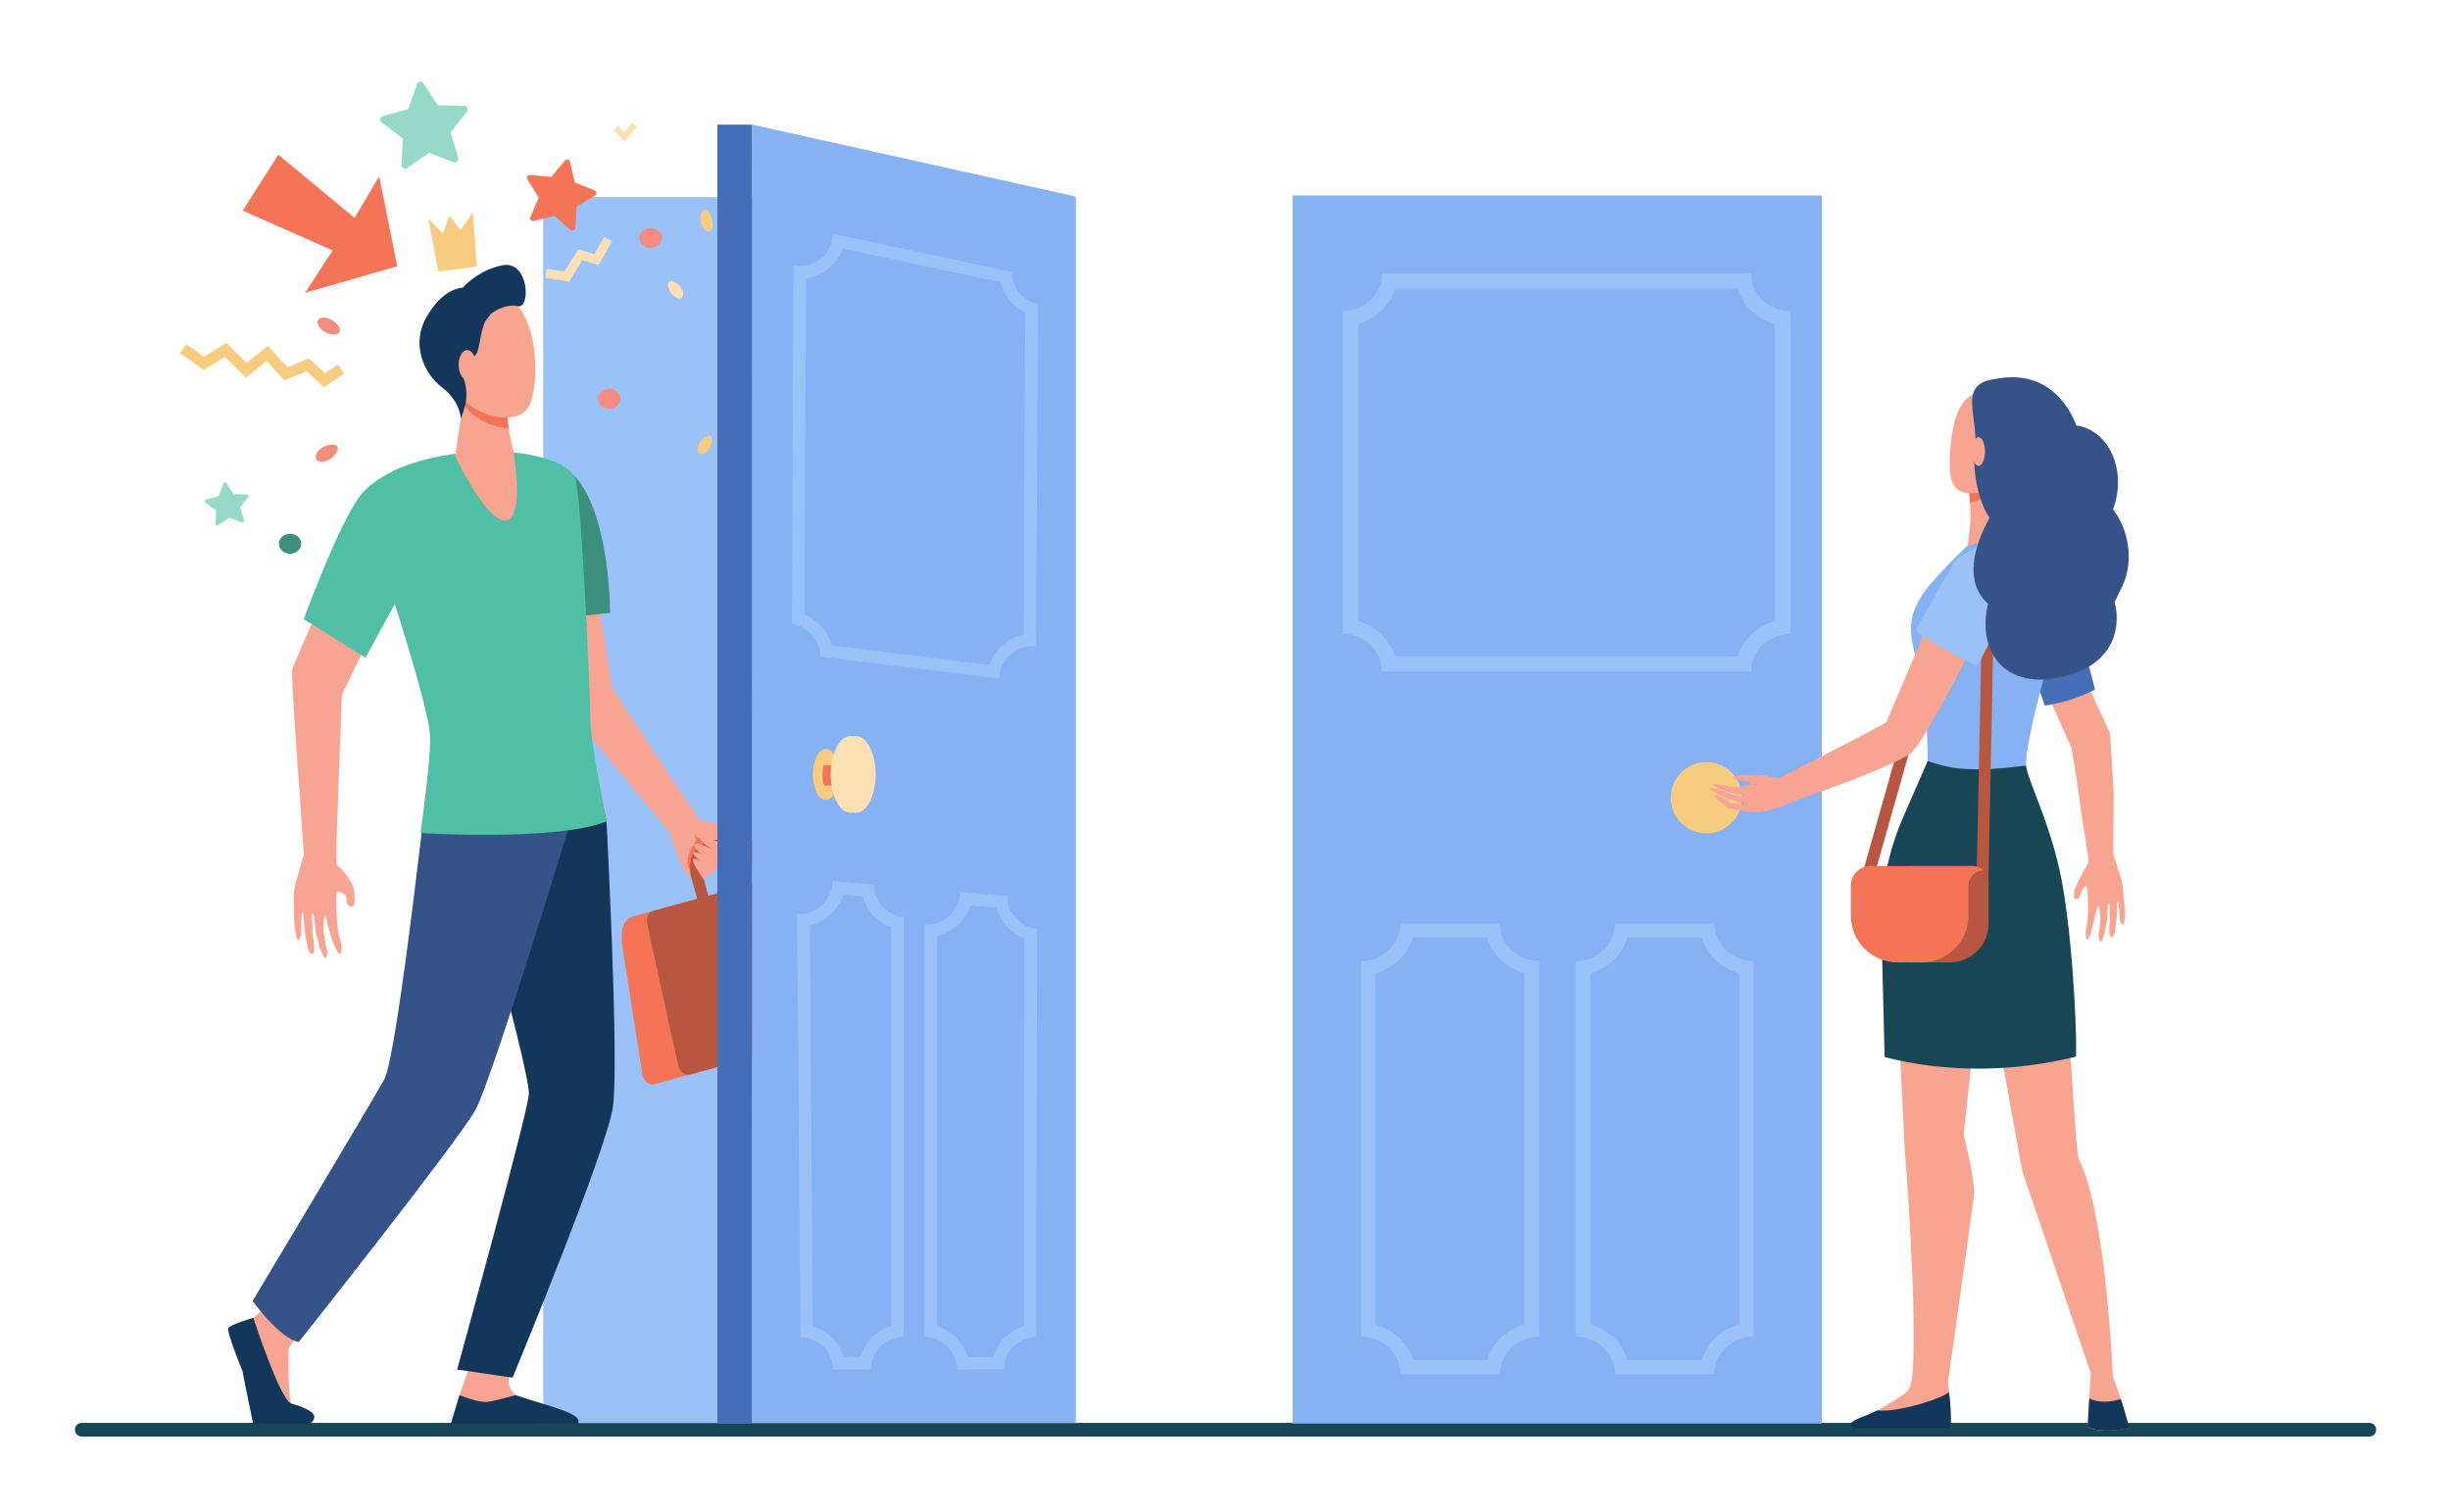 <?xml version="1.0" encoding="utf-8"?>
<!-- Generator: Adobe Illustrator 24.2.1, SVG Export Plug-In . SVG Version: 6.00 Build 0)  -->
<svg version="1.1" id="Layer_1" xmlns="http://www.w3.org/2000/svg" xmlns:xlink="http://www.w3.org/1999/xlink" x="0px" y="0px"
	 viewBox="0 0 1792.3 1106" style="enable-background:new 0 0 1792.3 1106;" xml:space="preserve">
<style type="text/css">
	.st0{fill:#184655;}
	.st1{fill:#9BC1F9;}
	.st2{fill:#F8A492;}
	.st3{fill:#13375B;}
	.st4{fill:#355389;}
	.st5{fill:#3C8F7C;}
	.st6{fill:#F47458;}
	.st7{fill:#50BFA5;}
	.st8{fill:#F7A491;}
	.st9{fill:#B75742;}
	.st10{fill:#86B1F2;}
	.st11{fill:#F7CC7F;}
	.st12{fill:#466EB6;}
	.st13{fill:#FAE0B2;}
	.st14{fill:#F48C7F;}
	.st15{fill:#96D9C9;}
</style>
<g>
	<path class="st0" d="M1733.2,1051H59.8c-2.8,0-5-2.2-5-5s2.3-5,5-5h1673.5c2.8,0,5,2.2,5,5S1736,1051,1733.2,1051z"/>
</g>
<rect x="397.4" y="144.2" class="st1" width="389.9" height="896.9"/>
<g>
	<path class="st2" d="M344.4,997.2c0,0-7.4,21.3-8.2,23.5c0,0.1-3.1,13.2-3.1,16.6c0,12.8,57-10.9,44.2-16.6c-1.2-0.5-4.8-4.6-5.2-9
		c-0.6-6.7,4.8-15.1,4.8-15.1L344.4,997.2z"/>
	<path class="st3" d="M329.8,1041.6l6.3-20.9c0,0,13.9,5.8,20.8,4.9c6.9-1,20.2-4.9,20.2-4.9c27.4,9.1,49.8,13.6,45.7,20.9l0,0
		H329.8z"/>
	<path class="st2" d="M220.7,974.7c0,0-9.2,9.1-9.5,12.5c-0.2,3.4-0.8,39.3,3,42.6c3.8,3.4,14.9,5.7,11.3,9.5
		c-2.7,2.9-23.4,2.2-37.1,1.5c-4-0.2-9-32.6-10.6-37.4c-2.3-6.9-10.6-22-8.5-26.8c1-2.3,8.6-7.7,15.5-12.2
		c7.2-4.7,14.2-15.3,14.2-15.3L220.7,974.7z"/>
	<g>
		<path class="st3" d="M432.7,549.5l11,51.5c0,0,9.3,176.3,4.7,208.7c-4.5,31.8-73.4,198.2-73.4,198.2l-40.6-5.9
			c0,0,51.7-187.5,52.5-201.6c0.6-9.2-17.4-77.4-17.4-77.4l-24.6-153l70.4-17.6L432.7,549.5z"/>
		<path class="st4" d="M315.2,549.9c0,0-24.1,221.4-34,239.6c-8.1,14.9-96.4,162.3-96.4,162.3s19,26.8,33.7,30.1
			c0,0,115.5-145.5,129.3-169.8c11.6-20.5,70.1-212.6,70.1-212.6l-2.5-47.2L315.2,549.9z"/>
	</g>
	<path class="st2" d="M525.9,619.5c-1.6-2.3-2.6-4-2.2-4.3c1.3-0.9,5.4-1.8,6.6-1.1c1.2,0.7,2.6,3.1,3.8,3.9
		c1.2,0.7,3.3,0.6,4.3-0.8c1-1.4-3.3-7-3.3-7s-3.5-4.5-7.2-6c-12.8-5.1-13.1-2.8-14.8-3.5c-1.9-0.8-17.2-24.3-17.2-24.3
		s-45.6-69-47.9-72.8L434,418.7l-43.7-4.6c0,0,17.6,91.9,19.3,96.5c1.8,4.6,74.2,90.5,80.3,98.3c0,0,3.9,12,6.6,19.5
		c2.7,7.5,8.6,13.3,9.6,15.3c0.1,0.2,1.7-0.5,3.2-1.1C510.3,632.2,516.5,624,525.9,619.5z"/>
	<path class="st5" d="M446.3,448.4l-50.2,5.2c0,0-2.3-41.7-2.3-61.6c0-24.1,2.7-54.9,5.6-54.2c8.1,1.9,18.3,6,24.7,15
		C446.5,384.1,446.3,448.4,446.3,448.4z"/>
	<path class="st2" d="M256.9,645.6c-7.7-12.6-9.4-10.8-10.3-12.4c-1.1-1.9,0.1-31.9,0.1-31.9s3.1-88.2,3.4-93l39.3-81.5l-33.9-32
		c0,0-40.4,89.8-41.7,94.9c-1.3,5.1,8,125,8.5,135.6c0,0-3.9,12.8-6.1,20.9c-2.2,8.1-0.8,16.9-1.1,19.3c0,0.4-0.5,8.4,1.4,18.4
		c1.7,8.7,3.9-0.3,3.9-0.3s-0.3-16.6,0.9-16.4c1,0.2,0.6,9.2,2.4,18.8c0.5,2.5,0.9,4.9,1.4,7.1c1.2,5.9,5,6.9,4.7,0.5
		c-0.1-2.2-0.3-5.9-0.9-8.6c-0.6-2.8-0.2-5.6-0.3-8.1c-0.3-4.9-0.5-8.4-0.3-8.3c0.3,0.1,0.9-0.9,1.4,1.7c0.7,3.1,0.7,10.1,2,14.6
		c0.8,2.6,2,8,2,8s3.4,7.9,3.9,7.9c2.8-0.2,1.9-6.3,0.5-9.7c0.1-2.6-1.4-8.3-1.4-8.3s-0.5-12.2,1.2-12.3c0.7,0,1.9,7.4,4.2,14.6
		c2.1,6.6,5.3,13,6.6,12.8c2.3-0.4,0.7-8,0.7-8s-1.4-5.3-1.7-7.1c-0.4-2.1-1.1-8.5-1.1-8.5s-1.4-22.3,0.2-22.2
		c1.6,0.1,5.7,1.9,6.2,3.3c0.6,1.4,0.3,4.4,0.9,5.7c0.6,1.4,2.4,2.6,4.1,2.1c1.7-0.6,1.4-8.1,1.4-8.1S259.1,649.2,256.9,645.6z"/>
	<path class="st3" d="M185.3,964.1c0,0,19.4,59.7,27.7,62.7c2.2,0.8,14.7,3.9,16.7,8.7c0,0.1,0.1,0.3,0.1,0.4c0.6,3-1.9,5.8-5,5.8
		h-39.6c0,0-5.6-26.8-7.8-38.6c0,0-11.8-28.8-10.4-31.4C168.3,969.1,185.3,964.1,185.3,964.1z"/>
	<path class="st6" d="M523.7,615.2c-6,1.2-11.1-0.4-15.8-4.5c0.1,0.2,0.1,0.3,0.2,0.5c1.1,2.2,1,4.8-0.5,6.8
		c-2.9,4-6.3,10.8-3.4,18.4c0,0,4.1-11.8,8.1-14c3.1-1.7,6.2-4.3,7.5-5.5C521.1,616.6,522.5,616.1,523.7,615.2z"/>
	<path class="st7" d="M332.2,332.1c0,0-26.6,3.7-33.6,8.8c-7.9,5.8-32.3,32.8-32.3,32.8s48.3,140.4,48.4,166.3
		c0,20.1-7.1,69.5-7.1,69.5s98.7,6.2,136.1-8.5c0,0-11.8-58.7-11.8-74.1c0-15.4-6.6-169.5-11.3-177.5c-4.7-8.1-14.2-12.7-32.3-16.6
		C370.2,328.8,332.2,332.1,332.2,332.1z"/>
	<path class="st8" d="M339.5,290.5l-6.6,43.1c0,0,24,51.3,38.4,46.9c12-3.7,4.6-49.2,4.6-49.2s-6.6-24.4-4.6-36.6
		C373.3,282.5,339.5,290.5,339.5,290.5z"/>
	<path class="st6" d="M371.3,294.7c2-12.2-31.9-4.2-31.9-4.2l-0.5,3.6c1,2.4,2.2,4.4,3.7,6c7.6,8.1,19.4,12.9,29.6,13.3
		C371.1,306.8,370.5,299.7,371.3,294.7z"/>
	<g>
		<path class="st8" d="M333.9,229.5c-1-0.3-7.7,49.1,5.1,62.7c12.7,13.6,37.5,18.1,46.4,7.3c9.8-11.9,9.3-65-10.4-79
			C355.2,206.6,333.9,229.5,333.9,229.5z"/>
		<path class="st3" d="M367.4,194.1c-15.3,3.1-25.2,12.4-28.8,16.3c-6.9,0.8-16.4,4.6-26.1,20.7c-12,19.7-3.1,41.6,10.8,52.3
			c14,10.7,13.8,23.2,13.8,23.2l2.2-6.5c1.6-4.9,2.3-10,1.7-15.1c-0.3-3.1-1-6.4-2.3-9.1c-3.4-7.2,7.2-11.9,10.2-17.9
			c2.3-4.6,2.4-15.1,6-22.7l4.3-5.8c0,0,9.9-7.7,19.6-5.5C388.4,226.3,387.1,190.1,367.4,194.1z"/>
		<path class="st8" d="M348.2,266.9c0.1,6-2.7,11-6.2,11c-3.5,0.1-6.4-4.8-6.5-10.8c-0.1-6,2.7-11,6.2-11
			C345.2,256,348.1,260.8,348.2,266.9z"/>
	</g>
	<g>
		<path class="st6" d="M610.6,757.1l-131.7,36.1c-3.8,1.1-7.9-2-8.9-6.7l-14-89.7c-2.4-11.4-2.2-23.9,7.2-26.4l115-31.5
			c3.7-1,7.6,1.7,8.8,6.1L615,747.4C616.2,751.8,614.3,756.1,610.6,757.1z"/>
		<path class="st9" d="M643,748.3l-138,37.8c-3.8,1-7.9-2-8.9-6.6l-22.7-103.9c-0.9-4.2,1.1-8.3,4.6-9.2l119.8-32.8
			c3.5-1,7.2,1.5,8.6,5.5l36.9,108.5C643.3,747.9,643.2,748.2,643,748.3z"/>
		<g>
			<path class="st9" d="M565.3,654.2l-8.2,2.3l-7.4-27.1c-1.6-6-7.1-9.8-12.1-8.4l-17.7,4.9c-5,1.4-7.8,7.4-6.1,13.4l7.4,27.1
				l-8.2,2.3l-7.4-27.1c-3.1-11.4,2.1-22.8,11.7-25.4l17.7-4.9c9.6-2.6,19.9,4.5,23,15.9L565.3,654.2z"/>
		</g>
		<path class="st2" d="M514.8,643.4c0,0,23.3-17.7,22.7-21.2c-0.6-3.5-25-11.4-24.7-8.1c0.3,3.4,12.1,9.3,12.1,9.3
			s-16.8-9.6-16.8-4.9c0,4.7,9.5,8.1,9.5,8.1s-9.8-5-10.4-2.6c-0.6,2.4,6.1,6.3,6.1,6.3s-6-3.8-6.4-1.1
			C506.4,631.9,514.8,643.4,514.8,643.4z"/>
	</g>
	<path class="st2" d="M535,610.1c0,0-3.3-4.3-6.9-5.9l-2.4,9.3c1.7-0.5,3.7,0,4.5,0.4c1.2,0.7,2.6,3.1,3.8,3.9
		c1.2,0.7,3.3,0.6,4.3-0.8C539.3,615.7,535,610.1,535,610.1z"/>
	<path class="st7" d="M303.5,338.5c0,0-20.8,5.1-36.7,20.3c-15.9,15.3-44.6,94.3-44.6,94.3l45.2,28.1l23.8-43.6L303.5,338.5z"/>
</g>
<rect x="945.6" y="143" class="st10" width="387.2" height="898.5"/>
<path class="st11" d="M1274.4,583.6c0,14.4-11.7,26.1-26.1,26.1s-26.1-11.7-26.1-26.1c0-14.4,11.7-26.1,26.1-26.1
	S1274.4,569.2,1274.4,583.6z"/>
<path class="st1" d="M1281,200.1h-270c0,15.2-12.9,27.5-28.7,27.5v236.2c15.9,0,28.7,12.3,28.7,27.5h270c0-15.2,12.9-27.5,28.7-27.5
	V227.6C1293.9,227.6,1281,215.3,1281,200.1z M1298.2,454.4c-13,3.7-23.2,13.5-27.1,25.9h-250.4c-3.9-12.4-14.1-22.2-27.1-25.9V237
	c13-3.7,23.2-13.5,27.1-25.9h250.4c3.9,12.4,14.1,22.2,27.1,25.9V454.4z"/>
<path class="st1" d="M1097.2,675.7h-72.8c0,15.2-12.9,27.5-28.7,27.5v274.7c15.9,0,28.7,12.3,28.7,27.5h72.8
	c0-15.2,12.9-27.5,28.7-27.5V703.1C1110,703.1,1097.2,690.8,1097.2,675.7z M1115.2,969c-13.2,3.5-23.5,13.5-27.3,26.1h-54.3
	c-3.7-12.6-14.1-22.5-27.3-26.1v-257c13.2-3.5,23.5-13.5,27.3-26.1h54.3c3.7,12.6,14.1,22.5,27.3,26.1V969z"/>
<path class="st1" d="M1254.2,675.7h-72.8c0,15.2-12.9,27.5-28.7,27.5v274.7c15.9,0,28.7,12.3,28.7,27.5h72.8
	c0-15.2,12.9-27.5,28.7-27.5V703.1C1267.1,703.1,1254.2,690.8,1254.2,675.7z M1272.2,969c-13.2,3.5-23.5,13.5-27.3,26.1h-54.3
	c-3.7-12.6-14.1-22.5-27.3-26.1v-257c13.2-3.5,23.5-13.5,27.3-26.1h54.3c3.7,12.6,14.1,22.5,27.3,26.1V969z"/>
<g>
	<rect x="524.8" y="91.2" class="st12" width="25.5" height="950.2"/>
	<g>
		<path class="st10" d="M550.3,91.2c0,2.4-0.2,949.8-0.2,949.8h236V143.6L550.3,91.2z"/>
		<path class="st1" d="M740.2,198.9L609.3,171c-0.1,13.4-11,23.7-23.8,23.7c-1.6,0-3.3-0.2-5-0.5l-1.2,262.5
			c12,1.5,20.9,11.7,20.9,23.7l131,16.1c0.1-13.3,10.9-23.7,23.8-23.7c1,0,2,0.1,3,0.2l1.2-250.8
			C748.1,219.9,740.2,210.1,740.2,198.9z M748.8,464.3c-11.8,2.3-21.4,10.9-25.1,22.1l-115.3-14.2c-2.6-10.2-10-18.7-19.9-22.5
			l1.1-246.1c12.5-1.6,22.8-10.2,26.9-21.7L732,206.5c2.3,9.7,8.9,18,18,22.3L748.8,464.3z"/>
		<path class="st1" d="M736.9,655.6l-34.7-3c0,13.3-10.8,23.8-23.8,23.8c-0.7,0-1.4,0-2.1-0.1v301.9c13.1,0,23.8,10.7,23.8,23.8
			l34.2,0.1c0-13.1,10.7-23.8,23.8-23.8c0,0,0,0,0,0l0.5-298.9C746.4,678.3,736.9,668,736.9,655.6z M749,970.4
			c-10.8,3.1-19.4,11.7-22.5,22.5l-18.5,0c-3.1-10.8-11.7-19.4-22.5-22.5V684.8c11.5-2.5,20.8-11.2,24.3-22.3l19.1,1.6
			c2.8,10.3,10.6,18.8,20.6,22.5L749,970.4z"/>
		<path class="st1" d="M639.3,647.2l-30.3-2.6c0.1,13.3-10.7,24-23.8,24c-0.7,0-1.4,0-2.1-0.1l2.4,309.8c13.1,0,23.7,10.6,23.8,23.6
			l28,0c0-13.1,10.7-23.8,23.8-23.8h0V670.9C648.8,669.8,639.3,659.5,639.3,647.2z M651.9,970.2c-10.8,3.1-19.4,11.7-22.5,22.5
			l-12.3,0c-3.2-10.7-11.7-19.2-22.5-22.3l-2.2-293.4c6.1-1.3,11.7-4.4,16.2-9c3.8-3.9,6.6-8.5,8.1-13.5l14.5,1.3
			c2.7,10.5,10.5,18.9,20.7,22.5V970.2z"/>
	</g>
</g>
<g>
	<path class="st11" d="M613.8,566.6c0,10.3-4.3,18.6-9.6,18.6c-5.3,0-9.6-8.3-9.6-18.6c0-10.3,4.3-18.6,9.6-18.6
		C609.5,548,613.8,556.3,613.8,566.6z"/>
	<path class="st6" d="M622.8,560v14.7h-20.1c-0.6-2.4-0.9-5.1-0.9-8c0-2.4,0.2-4.6,0.6-6.7H622.8z"/>
	<path class="st13" d="M636.7,566.6c0,15.5-6.5,28.1-14.5,28.1c-8,0-14.5-12.6-14.5-28.1c0-15.5,6.5-28.1,14.5-28.1
		C630.2,538.5,636.7,551.1,636.7,566.6z"/>
	<ellipse class="st13" cx="626.1" cy="566.6" rx="14.5" ry="28.1"/>
</g>
<path class="st14" d="M484.1,174.1c0,4-3.7,7.3-8.2,7.3c-4.6,0-8.2-3.3-8.2-7.3c0-4,3.7-7.3,8.2-7.3
	C480.4,166.7,484.1,170,484.1,174.1z"/>
<path class="st14" d="M453.9,291.7c0,4-3.7,7.3-8.2,7.3c-4.5,0-8.2-3.3-8.2-7.3c0-4,3.7-7.3,8.2-7.3
	C450.2,284.4,453.9,287.6,453.9,291.7z"/>
<path class="st5" d="M220.4,397.8c0,4-3.7,7.3-8.2,7.3c-4.5,0-8.2-3.3-8.2-7.3c0-4,3.7-7.3,8.2-7.3
	C216.7,390.5,220.4,393.7,220.4,397.8z"/>
<path class="st11" d="M520.5,325.2c-1.3,3.8-4.5,6.9-7.2,6.9c-2.7,0-3.7-2.8-2.3-6.3c1.4-3.5,4.6-6.5,7.2-6.9
	C520.7,318.6,521.7,321.4,520.5,325.2z"/>
<path class="st11" d="M515.7,168.2c-2.5-2.4-3.9-7.4-3.1-11.1c0.8-3.7,3.3-4.7,5.6-2.1c2.2,2.5,3.6,7.5,3.1,11.1
	S518.2,170.7,515.7,168.2z"/>
<path class="st13" d="M495.4,207.4c3.2,2.4,5.1,6.5,4.2,9c-0.9,2.6-3.9,2.6-6.7,0.2c-2.8-2.4-4.7-6.5-4.2-9
	C489.3,205.1,492.3,205,495.4,207.4z"/>
<path class="st14" d="M241.2,244.3c-4.7-1.2-8.6-4.8-8.9-8.1c-0.2-3.2,3.1-4.7,7.4-3.4c4.3,1.4,8.3,5,8.9,8.1
	C249.2,244,245.9,245.5,241.2,244.3z"/>
<path class="st14" d="M244.3,333.6c-3.4,3.5-8.5,5.1-11.4,3.7c-2.9-1.4-2.6-5,0.7-8.1c3.3-3,8.4-4.7,11.4-3.7
	C248,326.5,247.6,330.1,244.3,333.6z"/>
<path class="st15" d="M331.8,118.7l-18.1-6.8l-15.8,11c-1.8,1.3-4.3-0.1-4.2-2.3l0.9-19.3l-15.4-11.7c-1.8-1.3-1.2-4.1,0.9-4.7
	l18.6-5.1l6.3-18.3c0.7-2.1,3.5-2.4,4.7-0.6l10.6,16.1l19.3,0.4c2.2,0,3.4,2.6,2,4.3l-12,15.1l5.6,18.5
	C335.9,117.6,333.9,119.5,331.8,118.7z"/>
<path class="st6" d="M417.3,168.2l-11.7-10.3l-15.1,3.8c-1.7,0.4-3.2-1.3-2.5-2.9l6.1-14.3l-8.3-13.2c-0.9-1.5,0.2-3.4,2-3.3
	l15.5,1.4l10-12c1.1-1.4,3.3-0.8,3.7,0.9l3.5,15.2l14.5,5.8c1.6,0.7,1.8,2.9,0.3,3.8l-13.4,8l-1,15.6
	C420.7,168.5,418.6,169.4,417.3,168.2z"/>
<path class="st15" d="M176.7,382.2l-9-3.4l-7.9,5.5c-0.9,0.6-2.1,0-2.1-1.1l0.4-9.6l-7.7-5.8c-0.9-0.7-0.6-2,0.4-2.3l9.3-2.6
	l3.2-9.1c0.4-1,1.8-1.2,2.4-0.3l5.3,8l9.6,0.2c1.1,0,1.7,1.3,1,2.1l-6,7.5l2.8,9.2C178.7,381.6,177.7,382.5,176.7,382.2z"/>
<polygon class="st13" points="447.8,176.7 438,193.8 426,190.4 416.3,206 398.9,203.2 400,196.6 412.9,198.7 423,182.6 434.8,185.9 
	442,173.4 "/>
<polygon class="st11" points="236.9,283.3 224.4,271.6 208.1,278.2 195,264 179.9,276.4 164.4,261 149,270.7 131.7,258.4 
	136.3,251.8 149.3,261 165.5,250.8 180.4,265.6 195.8,253 210.3,268.6 226.1,262.2 237.7,273.1 247.3,266.7 251.7,273.4 "/>
<polygon class="st13" points="456.8,103.5 448.9,95.2 452.2,92.1 456.6,96.6 462.5,89.7 466,92.7 "/>
<polygon class="st6" points="290.6,194.8 223.2,214.2 243.3,183.2 177.6,154.1 203.6,113.2 259.4,159.4 277.4,129 "/>
<polygon class="st11" points="348.8,195 320.7,198.7 313.3,159.8 323.9,171 328.9,157.7 336.8,168.3 345.9,155.5 "/>
<g>
	<g>
		<path class="st8" d="M1526,679.9c0,0,0.9-4.5,1.1-6c0.2-1.8,0.5-7.1,0.5-7.1s0-18.7-1.4-18.6c-1.4,0.1-3.2,3.3-3.6,4.5
			c-0.4,1.2-1,2.5-1.4,3.6c-0.4,1.2-1.6,1.8-3.1,1.4c-1.5-0.4-0.9-5.3-0.3-7c1.7-5.2,9.1-18.1,9.9-19.6c0.9-1.7-5.1-34.1-6.3-45.3
			c0,0,0,0,0,0c-2.4-18.4-5.9-37.1-6.1-39.1l-32.7-72.3l21.8-22.3c0,0,37.4,79.8,38.9,84c0.7,2,3,45,3,45c-0.2,21.3-0.4,40-0.3,43.6
			c0,0,3.1,10.7,5.4,17.4c2.4,6.7,1.8,13.8,2.2,15.8c0.1,0.3,1.7,7.1,0.6,15.5c-1,7.3-3.4-0.1-3.4-0.1s-0.6-13.9-1.7-13.7
			c-0.8,0.2,0,7.8-1.1,15.9c-0.3,2.1-0.5,4.1-0.8,6c-0.7,4.9-3.9,5.9-4.1,0.6c0-1.9,0-5,0.3-7.2c0.3-2.4-0.1-4.7-0.1-6.8
			c0-4.1,0-7.1-0.2-7c-0.2,0.1-0.8-0.7-1.1,1.5c-0.4,2.6,0,8.5-0.9,12.3c-0.5,2.2-1.3,6.8-1.3,6.8s-2.1,7.3-2.6,7.3
			c-2.4-0.1-2.4-5.8-1.3-8.7c-0.3-2.2,0.7-7,0.7-7s-0.2-10.3-1.7-10.3c-1.2,0-5.4,24.6-7.8,24.3C1525.1,687.4,1526,679.9,1526,679.9
			z"/>
	</g>
	<path class="st12" d="M1495.9,516.3c0,0,13.6-2.3,20.8-5c9.6-3.6,15.9-6.7,15.9-6.7s-10.5-45.1-23.7-72.5
		c-5.4-11.3-10.9-16.8-18.6-18.1c0,0-16.2,10.6-15.5,36.2C1474.9,456.1,1495.9,516.3,1495.9,516.3z"/>
	<g>
		<path class="st8" d="M1454.1,668l-17.6,162c0,0,8.6,34.2,7.6,44c-1,9.7-19.1,137.4-19.1,137.4l0.8,7.2l0,21.1h-67.2
			c0,0,14.3-6.6,34.2-19.6c1.5-1,4.9-4,5.7-10.1c5.3-39.3-5.2-170.6-5.2-170.6l-8.3-170.8L1454.1,668z"/>
		<path class="st8" d="M1508.1,702.1c3.8,1,9.6,140.2,12.8,146.4c19.9,39.1,24.7,158.1,24.7,158.1l5.9,17.3l6,20.6
			c0,0-19.9,5.3-30.3-0.7l1.2-20.5l1.1-18.7l-50.2-148.2l-27.5-151.2L1508.1,702.1z"/>
		<path class="st10" d="M1408.2,432.3c8.1-11.4,41.5-44.4,45.3-44.4c10.8,0.2,46.4,0.2,53.3,3.8l-0.3,62.9
			c-1.1,5.3-25.7,87.5-24.3,105.5l-0.2,0.2c-20.6,20.4-53,18.8-71.8-3.6l0,0c0,0,0.1-24.9-2.8-47.7
			C1402.9,473.5,1388.1,460.7,1408.2,432.3z"/>
		<path class="st0" d="M1378.7,773.4l-2.4-96.1c-0.4-27.2,5-54.1,15.7-78.8l18.2-41.7c7.3,2.4,14.3,4.5,22,5.3c16.8,1.9,33.3,0,50-2
			c0.1,0.7,0.1,1.2,0.2,1.7c3,14.1,19.9,45.7,27,88.8c8.1,48.9,10.2,116.8,9.2,122.5C1471.9,784.5,1424,784.9,1378.7,773.4z"/>
		<path class="st8" d="M1464.4,352.5c0,0-0.9,23.2,1.1,32c2,8.8,4.7,9.5-12.7,12.1c-6.8,1.1-13.4,2.6-13.4,2.6s1.8-12.9,2.1-18.4
			c0.4-9-2-36.7-2-36.7L1464.4,352.5z"/>
		<path class="st6" d="M1451.1,364.1c-3.6,2-6.9,3.2-10,3.7c-0.6-11-1.7-23.5-1.7-23.5l23.8,7.9
			C1460.4,356.9,1456.5,361.1,1451.1,364.1z"/>
		<path class="st8" d="M1458.8,287.6c0,0,9.9,3.5,15.4,14.4c5.5,10.9,7.5,41.7-14.1,53.7c-10.7,6-23,7.1-28.8,1.8
			c-5.9-5.3-5.2-17.2-4.6-27.1C1427.9,310.9,1432.2,281.3,1458.8,287.6z"/>
		<path class="st8" d="M1474.8,326.2c-1.2,5.1,0.4,10.1,3.7,11.1c3.2,1,6.9-2.4,8.1-7.5c1.2-5.1-0.4-10.1-3.7-11.1
			C1479.6,317.7,1476,321,1474.8,326.2z"/>
		<path class="st3" d="M1528.4,1023.2c9.2,4.2,19,1.7,23,0.3l1.3,3.7l5.1,17.4c0,0-20.1,5.1-30.6-0.8L1528.4,1023.2z"/>
		<path class="st6" d="M1519.7,784.8C1519.7,784.8,1519.6,784.8,1519.7,784.8C1519.6,784.8,1519.7,784.8,1519.7,784.8z"/>
		<path class="st3" d="M1426.4,1044.9h-69.8c-2.6-0.2-3.2-2.4-2.3-3.8c1.8-2.8,10-4.8,19.1-9.2c16.1,1.7,49.8-9.7,52.3-13.5
			C1427.2,1026.1,1427.9,1044.5,1426.4,1044.9z"/>
		<path class="st9" d="M1454.8,645.4v30.2c0,15.7-12.7,28.5-28.5,28.5H1397v-70.5h46c3.1,0,6,1.2,8.1,3.2
			C1453.4,639,1454.8,642,1454.8,645.4z"/>
		<g>
			<path class="st9" d="M1454.6,646.5l-8.7-0.2l4.9-236.5c-9.1,1.7-16.7,8.4-19.3,17.6L1371,641l-8.4-2.4l60.5-213.5
				c4.1-14.3,17.3-24.3,32.1-24.3h4.4L1454.6,646.5z"/>
		</g>
		<path class="st2" d="M1444.4,470l-36.8-6.6l-27.6,64.8c-6,4.5-78.9,41.1-78.9,41.1l0,0l-0.6,0.1l-10.5-2.3c0,0-20.7-1-21.4,1.2
			c-0.8,2.2,8.4,3.1,9.6,3.7c0.6,0.3,1.9,1,3,1.9c-3.5,1-9.2,2.5-12.2,2.1c-6.9-0.9-14.7-3.1-15.7-2.3c-1.1,0.9,8.9,5.6,16.1,7.2
			c3,0.7,4.9,0.1,6.2,0.5c1.7,0.6-1.6,1.5-6.5,0.4c-2.8-0.6-7.6-3-10.7-3.9c-5.1-1.5-8-1.6-8.5-1.3c-0.8,0.6,14,7.8,14,7.8
			s9.8,2.9,12.1,3.2c0,0,1.3,0.8-1.4,0.8c-1.1,0-8.5-0.8-8.5-0.8s-9.9-7.9-11.8-5.2c-0.6,0.8,10.2,8.9,10.2,8.9s11.2,2.2,13.8,2.6
			c5,0.7,15.6,1.1,32.6-7.4c14.2-4.3,85.7-30.2,88.7-37.4C1409.3,539.3,1444.9,469.8,1444.4,470z"/>
		<path class="st1" d="M1468.2,418.7c5,21.3-21.8,68.8-21.8,68.8s-38.2-18.6-44.9-26.6c0,0,26-46.1,27.7-48.9
			c3.5-6.1,18.2-12.7,25-11.9C1459.6,400.8,1468.2,418.7,1468.2,418.7z"/>
		<path class="st4" d="M1514.7,493.5c44.3-13.7,32.4-53.9,32.2-52.4c0.1-1.2,3.6-7.7,5.6-12.1c8.6-18,5.2-40.7-6.7-56.4
			c10.6-28.2-3.1-58.1-26.8-61.3c-7.4-19.2-25.1-41.1-60.1-33.9c-27.7,3.9-10.7,27.4-14.2,53.7c-1.8,13.4,2.8,36.9,10.8,47.6
			c-11.5,20.9-18.9,47.1-1.2,63C1445.6,479.5,1469.5,507.5,1514.7,493.5z"/>
		<path class="st8" d="M1442.7,330.3c0,5.8,2.1,10.5,4.7,10.5c2.6,0,4.7-4.7,4.7-10.5c0-5.8-2.1-10.5-4.7-10.5
			C1444.8,319.8,1442.7,324.5,1442.7,330.3z"/>
		<path class="st6" d="M1451.1,636.9h-0.2c-6,0-10.9,4.9-10.9,10.9V670c0,18.8-15.3,34.1-34.1,34.1h-17.8
			c-18.8,0-34.1-15.3-34.1-34.1v-22.1c0-7.9,6.4-14.3,14.3-14.3h74.7C1446.1,633.6,1449,634.8,1451.1,636.9z"/>
	</g>
</g>
</svg>
